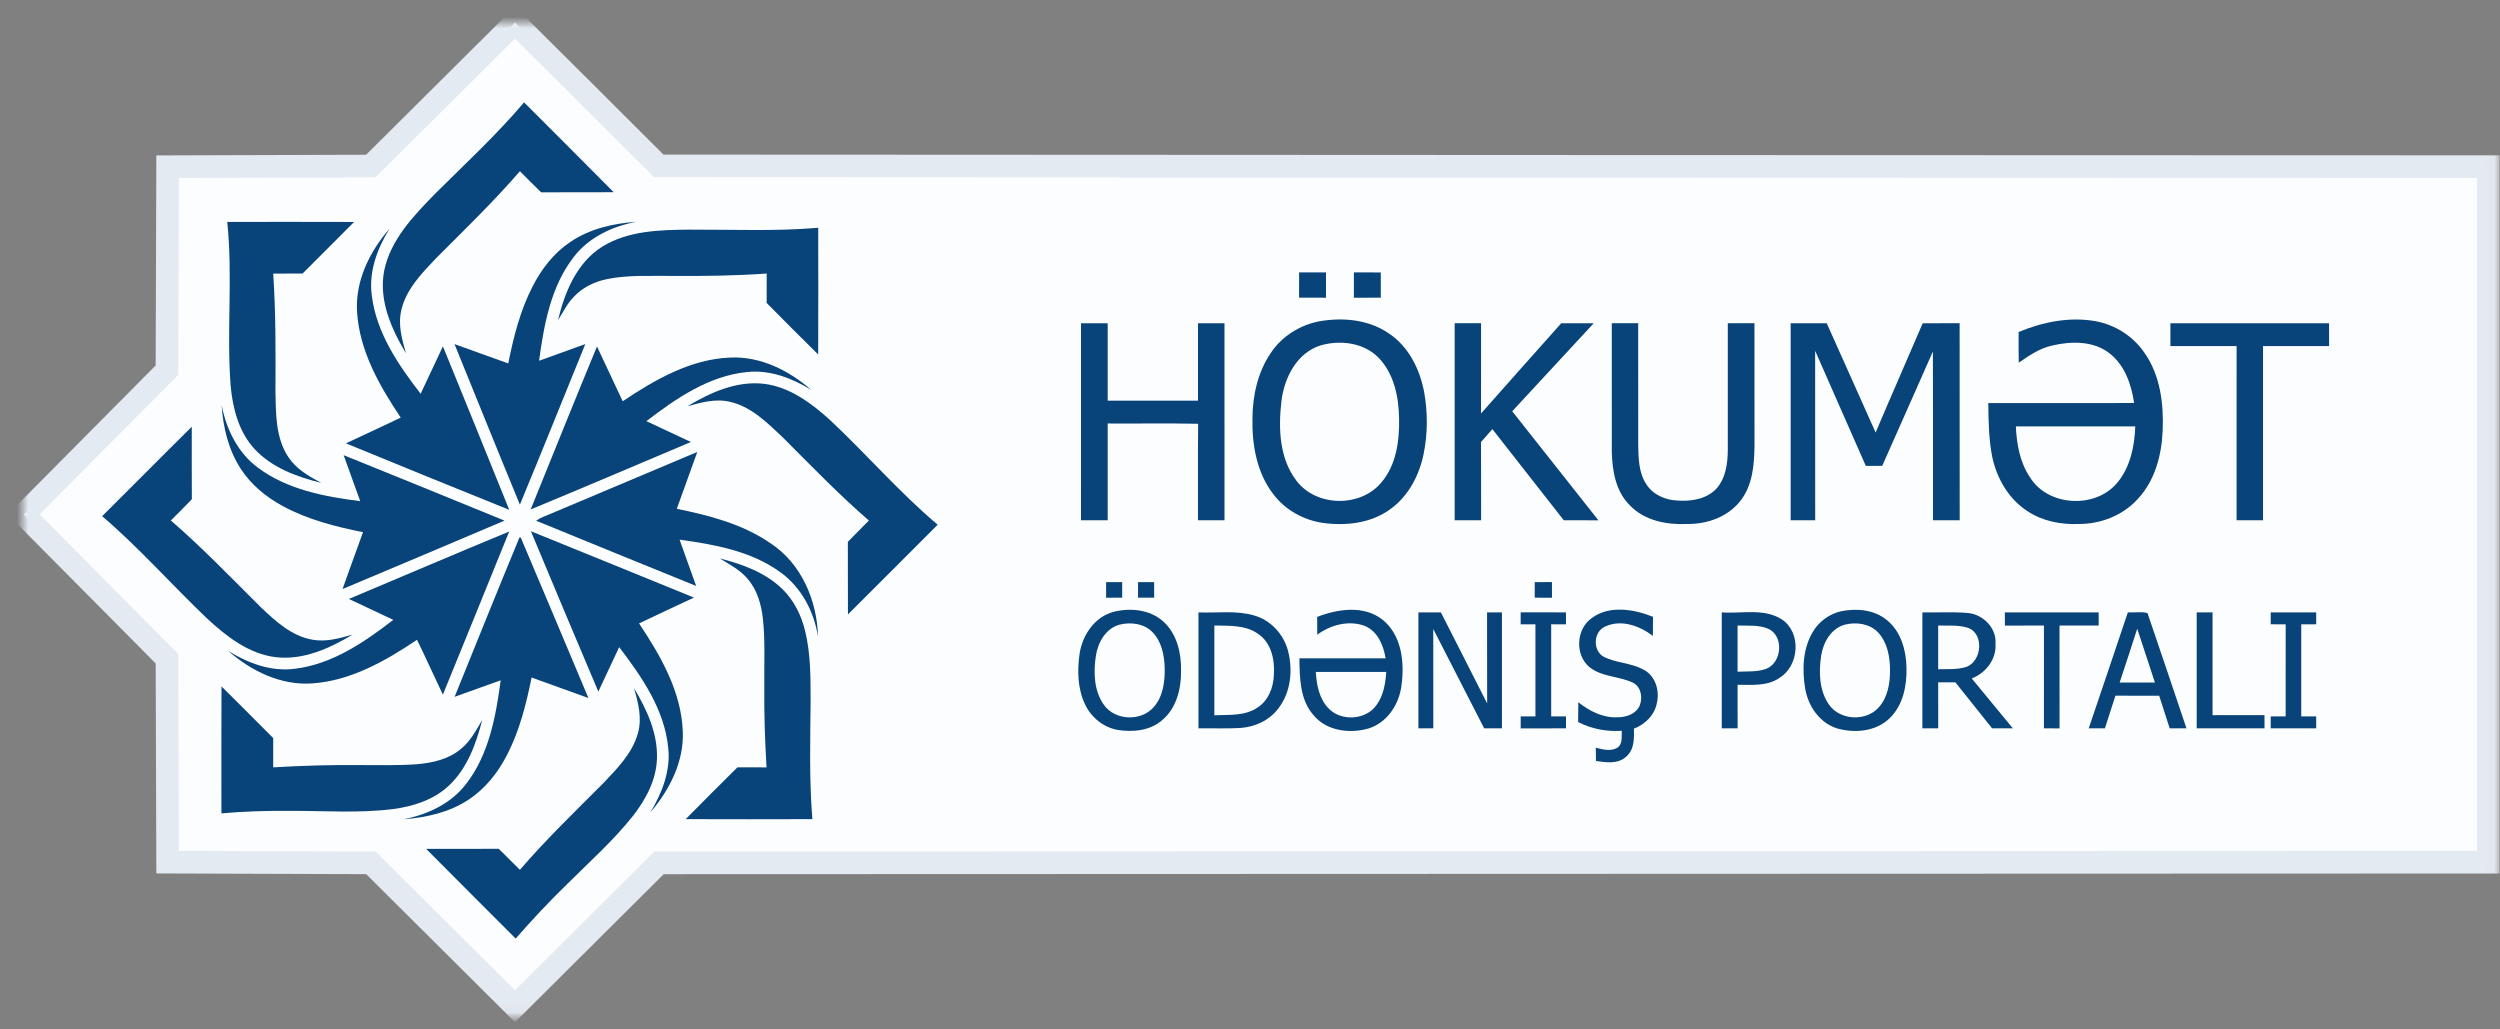 <?xml version="1.0" encoding="UTF-8" standalone="no"?>
<svg width="221px" height="91px" viewBox="0 0 221 91" version="1.1" xmlns="http://www.w3.org/2000/svg" xmlns:xlink="http://www.w3.org/1999/xlink">
    <rect x="0" y="0" width="221" height="91" fill="#808080" stroke="none"/>
    <!-- Generator: Sketch 39.1 (31720) - http://www.bohemiancoding.com/sketch -->
    <title>logo</title>
    <desc>Created with Sketch.</desc>
    <defs>
        <path d="M43.523,0.004 C47.761,4.224 52.015,8.431 56.238,12.665 C110.147,12.708 164.055,12.708 217.964,12.731 L217.964,74.219 C164.062,74.239 110.162,74.254 56.259,74.277 C52.017,78.505 47.764,82.721 43.523,86.949 C39.278,82.725 35.029,78.505 30.787,74.277 C24.798,74.251 18.809,74.236 12.817,74.215 C12.798,68.223 12.777,62.232 12.762,56.238 C8.545,51.98 4.319,47.73 0.1,43.476 C4.319,39.223 8.543,34.971 12.76,30.717 C12.777,24.723 12.8,18.73 12.817,12.736 C18.804,12.717 24.791,12.695 30.778,12.678 C35.029,8.454 39.272,4.226 43.523,0.004 Z" id="path-1"></path>
        <mask id="mask-2" maskContentUnits="userSpaceOnUse" maskUnits="objectBoundingBox" x="-1" y="-1" width="219.863" height="88.944">
            <rect x="-0.9" y="-0.996" width="219.863" height="88.944" fill="white"></rect>
            <use xlink:href="#path-1" fill="black"></use>
        </mask>
    </defs>
    <g id="Symbols" stroke="none" stroke-width="1" fill="none" fill-rule="evenodd">
        <g id="header-/-unregistered" transform="translate(2, 2)">
            <g id="logo">
                <g>
                    <g id="Path">
                        <use fill="#FCFDFF" fill-rule="evenodd" xlink:href="#path-1"></use>
                        <use stroke="#E4EAF1" mask="url(#mask-2)" stroke-width="2" xlink:href="#path-1"></use>
                    </g>
                    <path d="M36.498,14.739 C34.607,16.686 32.565,18.779 31.993,21.534 C31.485,24.131 32.612,26.671 33.917,28.849 C33.556,27.609 33.189,26.297 33.511,25.006 C33.93,23.197 35.275,21.823 36.505,20.517 C39.039,17.973 41.629,15.478 43.98,12.759 C44.608,13.379 45.221,14.014 45.857,14.625 C47.992,14.608 50.129,14.63 52.264,14.615 C49.638,11.956 46.986,9.324 44.347,6.678 C41.917,9.542 39.159,12.094 36.498,14.739 L36.498,14.739 Z M48.462,18.99 C47.003,19.959 45.895,21.38 45.105,22.928 C44.008,25.059 43.419,27.402 42.951,29.74 C41.362,29.187 39.789,28.597 38.202,28.032 C40.128,32.761 42.031,37.498 43.978,42.215 C45.936,37.502 47.83,32.761 49.756,28.032 C48.393,28.518 47.033,29.014 45.673,29.505 C46.107,26.322 46.705,22.968 48.716,20.363 C50.046,18.603 52.141,17.629 54.265,17.225 C52.237,17.372 50.17,17.836 48.462,18.99 L48.462,18.99 Z M18.128,17.24 C18.627,22.028 18.068,26.848 18.42,31.643 C18.599,33.676 19.133,35.8 20.566,37.329 C22.103,38.975 24.302,39.766 26.435,40.298 C25.344,39.721 24.221,39.075 23.525,38.017 C22.402,36.333 22.423,34.214 22.385,32.267 C22.402,28.778 22.419,25.288 22.189,21.803 C23.053,21.797 23.918,21.801 24.783,21.799 C26.299,20.281 27.819,18.766 29.331,17.244 C25.596,17.229 21.862,17.238 18.128,17.24 L18.128,17.24 Z M58.935,17.919 C56.326,17.945 53.529,18.009 51.244,19.431 C49.006,20.839 47.934,23.443 47.347,25.916 C47.796,25.2 48.176,24.426 48.776,23.819 C49.551,22.998 50.614,22.5 51.711,22.282 C53.595,21.906 55.527,22.028 57.434,22.009 C60.218,22.032 63.002,21.996 65.78,21.799 C65.782,22.665 65.784,23.533 65.778,24.398 C67.29,25.92 68.799,27.447 70.33,28.952 C70.343,25.219 70.341,21.489 70.332,17.757 C66.54,18.08 62.733,17.907 58.935,17.919 L58.935,17.919 Z M29.595,25.209 C29.815,28.646 31.577,31.73 33.452,34.529 C31.844,35.296 30.227,36.05 28.611,36.803 C33.411,38.784 38.226,40.73 43.038,42.677 C41.095,37.859 39.14,33.043 37.177,28.231 C36.516,29.627 35.871,31.029 35.211,32.425 C33.227,29.856 31.284,27.011 30.892,23.706 C30.62,21.624 31.378,19.585 32.461,17.842 C30.695,19.86 29.42,22.47 29.595,25.209 L29.595,25.209 Z M112.809,23.932 C113.601,23.932 114.396,23.932 115.19,23.935 C115.186,23.189 115.186,22.445 115.188,21.701 C114.396,21.701 113.603,21.701 112.813,21.699 C112.811,22.445 112.813,23.189 112.809,23.932 L112.809,23.932 Z M117.654,21.699 C117.654,22.445 117.656,23.191 117.652,23.937 C118.444,23.932 119.236,23.932 120.03,23.932 L120.03,21.703 C119.236,21.701 118.446,21.701 117.654,21.699 L117.654,21.699 Z M114.547,26.029 C112.86,26.367 111.293,27.35 110.33,28.789 C109.16,30.488 108.701,32.585 108.693,34.627 C108.646,36.959 109.083,39.432 110.55,41.313 C111.586,42.677 113.172,43.562 114.855,43.825 C116.917,44.12 119.178,43.872 120.895,42.598 C122.464,41.465 123.412,39.652 123.803,37.786 C124.179,35.965 124.185,34.071 123.854,32.243 C123.466,30.234 122.477,28.229 120.724,27.081 C118.937,25.85 116.635,25.651 114.547,26.029 L114.547,26.029 Z M176.373,26.966 C176.373,27.868 176.362,28.772 176.386,29.674 C177.291,29.056 178.211,28.413 179.3,28.169 C181.006,27.761 183.028,27.725 184.459,28.892 C185.77,29.943 186.34,31.628 186.577,33.24 C182.283,33.25 177.989,33.242 173.695,33.244 C173.712,34.849 173.736,36.467 174.052,38.049 C174.462,39.937 175.519,41.745 177.167,42.801 C178.497,43.684 180.131,43.992 181.707,43.928 C183.63,43.93 185.578,43.171 186.882,41.734 C188.405,40.125 189.005,37.867 189.096,35.702 C189.201,33.336 188.893,30.811 187.506,28.823 C186.513,27.353 184.916,26.333 183.178,26.01 C180.878,25.6 178.506,26.076 176.373,26.966 L176.373,26.966 Z M93.548,26.19 C93.548,31.993 93.552,37.797 93.546,43.6 C94.331,43.598 95.117,43.598 95.903,43.598 C95.903,40.749 95.901,37.9 95.903,35.048 C98.568,35.065 101.232,35.018 103.895,35.074 C103.859,37.914 103.893,40.757 103.878,43.6 C104.659,43.598 105.441,43.598 106.222,43.6 C106.218,37.797 106.22,31.993 106.22,26.19 L103.88,26.19 L103.88,33.03 C101.219,33.03 98.561,33.032 95.903,33.03 L95.903,26.192 C95.117,26.19 94.331,26.19 93.548,26.19 L93.548,26.19 Z M126.555,26.19 C126.555,31.993 126.557,37.797 126.555,43.598 C127.332,43.6 128.112,43.6 128.891,43.598 C128.878,41.294 128.898,38.99 128.883,36.685 C129.211,36.301 129.549,35.922 129.886,35.544 C131.994,38.224 134.097,40.909 136.193,43.598 C137.212,43.6 138.232,43.598 139.253,43.603 C136.714,40.392 134.18,37.177 131.639,33.968 C134.039,31.376 136.435,28.778 138.839,26.19 L135.971,26.19 C133.608,28.845 131.238,31.495 128.885,34.163 C128.889,31.504 128.887,28.847 128.887,26.188 C128.108,26.19 127.332,26.19 126.555,26.19 L126.555,26.19 Z M140.434,26.19 C140.436,29.997 140.43,33.804 140.436,37.609 C140.483,39.265 140.797,41.067 142.029,42.277 C143.323,43.641 145.306,44.015 147.113,43.925 C148.861,43.949 150.687,43.299 151.789,41.893 C152.873,40.518 153.023,38.688 153.042,37.004 C153.038,33.398 153.044,29.792 153.038,26.188 C152.252,26.19 151.466,26.19 150.683,26.19 C150.68,29.933 150.685,33.678 150.683,37.421 C150.67,38.609 150.495,39.9 149.666,40.817 C148.799,41.732 147.454,41.942 146.252,41.856 C145.174,41.824 144.064,41.341 143.479,40.403 C142.815,39.396 142.791,38.143 142.77,36.978 C142.761,33.381 142.77,29.785 142.765,26.188 C141.986,26.19 141.211,26.19 140.434,26.19 L140.434,26.19 Z M156.234,26.19 C156.234,31.993 156.236,37.797 156.234,43.598 C156.956,43.598 157.68,43.598 158.403,43.6 C158.395,38.609 158.403,33.618 158.399,28.624 C159.883,32.017 161.384,35.403 162.872,38.793 L164.322,38.793 C165.812,35.42 167.322,32.057 168.802,28.682 C168.821,33.654 168.806,38.626 168.808,43.598 C169.594,43.6 170.379,43.598 171.167,43.598 C171.159,37.795 171.167,31.991 171.163,26.188 C170.074,26.194 168.985,26.183 167.898,26.196 C166.523,29.418 165.106,32.622 163.741,35.847 C162.311,32.624 160.857,29.411 159.42,26.19 L156.234,26.19 L156.234,26.19 Z M189.782,26.192 C189.78,26.863 189.78,27.534 189.782,28.208 C191.731,28.21 193.681,28.21 195.63,28.208 C195.63,33.338 195.636,38.47 195.628,43.6 C196.405,43.598 197.184,43.6 197.964,43.598 L197.964,28.208 C199.909,28.208 201.854,28.208 203.799,28.21 C203.795,27.536 203.795,26.863 203.797,26.19 C199.125,26.19 194.453,26.19 189.782,26.192 L189.782,26.192 Z M44.93,42.643 C49.66,40.683 54.368,38.675 59.082,36.681 C57.769,36.074 56.464,35.452 55.153,34.843 C57.777,32.829 60.683,30.826 64.066,30.501 C66.081,30.288 68.028,31.046 69.719,32.081 C67.755,30.367 65.238,29.101 62.577,29.223 C59.063,29.353 55.911,31.177 53.061,33.084 C52.297,31.474 51.545,29.858 50.789,28.244 C48.808,33.03 46.882,37.842 44.93,42.643 L44.93,42.643 Z M58.772,33.532 C59.996,33.182 61.288,32.825 62.56,33.137 C64.414,33.567 65.808,34.962 67.149,36.224 C69.66,38.733 72.124,41.294 74.808,43.622 C74.195,44.257 73.558,44.866 72.95,45.503 C72.963,47.641 72.944,49.778 72.958,51.916 C75.61,49.282 78.239,46.629 80.884,43.992 C77.506,41.14 74.613,37.778 71.393,34.759 C69.734,33.255 67.817,31.816 65.528,31.54 C63.109,31.267 60.792,32.312 58.772,33.532 L58.772,33.532 Z M19.306,39.03 C20.224,40.458 21.574,41.559 23.055,42.359 C25.25,43.545 27.691,44.163 30.121,44.652 C29.516,46.326 28.904,47.995 28.312,49.673 C33.082,47.664 37.856,45.661 42.618,43.63 C37.886,41.689 33.153,39.761 28.41,37.848 C28.895,39.203 29.388,40.557 29.875,41.912 C26.732,41.512 23.442,40.899 20.848,38.96 C19.067,37.654 18.044,35.563 17.632,33.432 C17.754,35.388 18.234,37.369 19.306,39.03 L19.306,39.03 Z M7.076,43.237 C10.356,46.042 13.212,49.286 16.328,52.262 C18.044,53.848 20.017,55.404 22.413,55.695 C24.847,55.977 27.17,54.917 29.207,53.696 C28.056,54.023 26.854,54.378 25.648,54.149 C23.833,53.84 22.421,52.54 21.13,51.319 C18.503,48.716 15.945,46.037 13.144,43.618 C13.761,42.989 14.395,42.38 15,41.741 C14.982,39.605 14.995,37.47 14.993,35.334 C12.341,37.955 9.726,40.614 7.076,43.237 L7.076,43.237 Z M46.632,43.051 C46.216,43.222 45.784,43.374 45.417,43.639 C50.121,45.578 54.837,47.482 59.55,49.402 C59.067,48.036 58.563,46.679 58.085,45.313 C61.164,45.736 64.384,46.309 66.959,48.169 C68.827,49.496 69.967,51.653 70.315,53.893 C70.24,50.695 68.84,47.401 66.096,45.616 C63.645,43.932 60.715,43.171 57.839,42.585 C58.444,40.911 59.052,39.238 59.65,37.562 C55.309,39.383 50.975,41.226 46.632,43.051 L46.632,43.051 Z M28.872,50.55 C30.174,51.172 31.489,51.772 32.794,52.399 C30.227,54.378 27.392,56.321 24.097,56.719 C22.018,56.992 19.981,56.236 18.239,55.158 C20.256,56.928 22.874,58.198 25.611,58.014 C29.034,57.788 32.104,56.028 34.893,54.158 C35.674,55.763 36.407,57.392 37.175,59.004 C39.144,54.207 41.078,49.395 43.034,44.594 C38.298,46.544 33.595,48.57 28.872,50.55 L28.872,50.55 Z M44.952,44.569 C46.914,49.301 48.917,54.017 50.909,58.737 C51.524,57.429 52.134,56.118 52.749,54.808 C54.754,57.433 56.757,60.331 57.084,63.713 C57.303,65.74 56.537,67.693 55.508,69.397 C57.214,67.415 58.493,64.897 58.367,62.221 C58.224,58.709 56.407,55.56 54.504,52.711 C56.116,51.939 57.735,51.187 59.353,50.43 C54.556,48.468 49.754,46.52 44.952,44.569 L44.952,44.569 Z M43.942,45.118 C42.005,49.799 40.111,54.5 38.213,59.196 C39.573,58.72 40.925,58.213 42.285,57.736 C41.856,60.917 41.253,64.271 39.242,66.875 C37.914,68.632 35.824,69.604 33.706,70.015 C35.696,69.865 37.722,69.416 39.411,68.305 C40.916,67.33 42.056,65.876 42.863,64.29 C43.957,62.163 44.542,59.825 45.011,57.493 C46.683,58.095 48.355,58.707 50.031,59.303 C48.043,54.575 46.055,49.844 44.053,45.122 C44.025,45.12 43.969,45.12 43.942,45.118 L43.942,45.118 Z M61.638,46.969 C62.477,47.497 63.393,47.953 64.048,48.722 C64.935,49.71 65.312,51.037 65.449,52.333 C65.654,54.261 65.549,56.206 65.571,58.143 C65.543,60.573 65.624,63.003 65.767,65.432 C64.909,65.432 64.053,65.434 63.194,65.427 C61.666,66.947 60.139,68.469 58.625,70.004 C62.355,70.017 66.085,70.017 69.816,70.004 C69.525,66.486 69.634,62.954 69.66,59.429 C69.655,57.424 69.66,55.391 69.188,53.431 C68.859,52.038 68.208,50.695 67.176,49.688 C65.673,48.216 63.634,47.48 61.638,46.969 L61.638,46.969 Z M95.766,49.062 C95.764,49.522 95.764,49.981 95.764,50.441 C96.236,50.439 96.71,50.439 97.184,50.439 C97.184,49.979 97.182,49.522 97.184,49.062 L95.766,49.062 L95.766,49.062 Z M98.585,49.062 C98.583,49.522 98.583,49.979 98.583,50.439 L100.009,50.439 C100.007,49.979 100.005,49.522 100.007,49.062 L98.585,49.062 L98.585,49.062 Z M133.627,49.064 C133.625,49.522 133.625,49.979 133.627,50.439 C134.133,50.439 134.641,50.441 135.151,50.443 C135.147,49.981 135.147,49.519 135.147,49.06 C134.639,49.062 134.133,49.062 133.627,49.064 L133.627,49.064 Z M96.413,51.691 C94.746,52.138 93.667,53.75 93.42,55.396 C93.21,56.886 93.243,58.482 93.904,59.863 C94.436,61.005 95.508,61.883 96.755,62.116 C98.1,62.339 99.622,62.204 100.694,61.276 C101.984,60.218 102.415,58.457 102.383,56.854 C102.411,55.295 102.003,53.602 100.801,52.529 C99.622,51.477 97.893,51.313 96.413,51.691 L96.413,51.691 Z M114.408,52.138 C114.408,52.662 114.41,53.183 114.417,53.707 C115.602,52.833 117.205,52.407 118.623,52.935 C119.759,53.414 120.274,54.654 120.453,55.798 C117.914,55.802 115.378,55.795 112.841,55.8 C112.865,57.525 112.875,59.455 114.09,60.823 C115.243,62.223 117.289,62.471 118.946,61.994 C120.602,61.484 121.659,59.846 121.858,58.179 C122.138,56.161 121.879,53.752 120.19,52.39 C118.548,51.086 116.23,51.426 114.408,52.138 L114.408,52.138 Z M138.664,52.241 C137.284,53.209 137.156,55.479 138.452,56.565 C139.563,57.473 141.115,57.349 142.353,57.978 C143.03,58.346 143.16,59.258 142.917,59.93 C142.605,60.705 141.702,61.018 140.925,61.005 C139.644,61.069 138.457,60.451 137.479,59.677 C137.47,60.259 137.468,60.842 137.462,61.426 C138.649,62.039 139.985,62.285 141.316,62.2 C141.29,62.715 141.418,63.403 140.889,63.717 C140.306,64.038 139.62,63.839 139.02,63.694 C139.025,64.083 139.031,64.474 139.037,64.865 C139.924,64.998 140.98,65.16 141.702,64.485 C142.426,63.88 142.42,62.871 142.385,62.012 C143.404,61.625 144.26,60.767 144.433,59.664 C144.672,58.564 144.237,57.268 143.18,56.764 C142.106,56.202 140.842,56.204 139.759,55.682 C138.739,55.163 138.783,53.463 139.834,52.997 C141.247,52.32 142.894,52.923 144.066,53.816 C144.07,53.252 144.072,52.69 144.074,52.127 C142.39,51.452 140.22,51.082 138.664,52.241 L138.664,52.241 Z M160.66,51.644 C159.65,51.888 158.741,52.536 158.211,53.436 C157.302,54.925 157.242,56.777 157.513,58.457 C157.778,60.009 158.788,61.505 160.338,61.988 C161.896,62.433 163.78,62.268 164.984,61.084 C166.167,59.947 166.506,58.213 166.468,56.629 C166.44,55.099 165.987,53.442 164.76,52.437 C163.637,51.492 162.05,51.351 160.66,51.644 L160.66,51.644 Z M103.923,51.738 L103.923,61.982 C105.155,61.965 106.389,62.022 107.619,61.95 C108.91,61.866 110.194,61.274 110.979,60.225 C112.085,58.801 112.277,56.836 111.831,55.131 C111.451,53.664 110.298,52.42 108.833,52.008 C107.238,51.546 105.556,51.805 103.923,51.738 L103.923,51.738 Z M123.353,51.738 L123.353,61.982 C123.788,61.982 124.228,61.982 124.668,61.984 C124.659,59.057 124.666,56.131 124.664,53.205 C126.165,56.129 127.659,59.057 129.16,61.982 L130.732,61.982 C130.73,58.568 130.73,55.152 130.732,51.738 C130.292,51.736 129.854,51.736 129.416,51.736 C129.427,54.419 129.412,57.101 129.425,59.784 C128.061,57.104 126.709,54.417 125.338,51.738 C124.676,51.736 124.012,51.736 123.353,51.738 L123.353,51.738 Z M132.384,51.734 C132.384,52.087 132.384,52.439 132.386,52.794 C132.818,52.792 133.253,52.79 133.689,52.79 C133.691,55.503 133.691,58.217 133.689,60.93 C133.253,60.928 132.818,60.928 132.386,60.926 C132.384,61.278 132.384,61.631 132.386,61.986 C133.719,61.979 135.053,61.984 136.39,61.984 C136.386,61.631 136.386,61.278 136.388,60.928 C135.952,60.928 135.514,60.928 135.081,60.93 C135.079,58.217 135.079,55.503 135.081,52.79 C135.514,52.79 135.952,52.79 136.388,52.792 C136.386,52.439 136.386,52.087 136.388,51.736 C135.053,51.736 133.719,51.74 132.384,51.734 L132.384,51.734 Z M150.149,51.736 C150.155,55.152 150.155,58.568 150.149,61.984 C150.614,61.982 151.08,61.982 151.549,61.984 C151.543,60.699 151.545,59.417 151.547,58.134 C152.794,58.13 154.167,58.281 155.25,57.523 C157.001,56.454 157.214,53.51 155.448,52.354 C153.873,51.345 151.906,51.869 150.149,51.736 L150.149,51.736 Z M167.871,51.736 C167.877,55.152 167.877,58.568 167.871,61.984 C168.336,61.982 168.802,61.982 169.271,61.984 C169.265,60.629 169.267,59.275 169.269,57.92 L170.789,57.92 C171.87,59.275 172.95,60.629 174.031,61.984 C174.641,61.982 175.252,61.982 175.865,61.984 C174.641,60.524 173.454,59.032 172.231,57.574 C173.475,57.095 174.423,55.881 174.33,54.509 C174.434,53.123 173.249,51.933 171.919,51.794 C170.574,51.672 169.22,51.766 167.871,51.736 L167.871,51.736 Z M175.156,51.738 C175.156,52.125 175.158,52.514 175.162,52.903 C176.311,52.899 177.46,52.901 178.611,52.901 C178.608,55.928 178.613,58.955 178.608,61.982 C179.067,61.982 179.529,61.984 179.99,61.986 C179.981,58.957 179.99,55.93 179.986,52.901 C181.136,52.899 182.289,52.901 183.445,52.899 C183.44,52.512 183.442,52.125 183.445,51.738 C180.682,51.736 177.919,51.738 175.156,51.738 L175.156,51.738 Z M186.022,51.74 C184.867,55.154 183.733,58.574 182.565,61.984 C183.041,61.982 183.517,61.982 183.998,61.979 C184.301,61.018 184.615,60.058 184.924,59.098 C186.212,59.102 187.501,59.098 188.789,59.1 C189.101,60.06 189.41,61.02 189.72,61.982 C190.213,61.982 190.706,61.982 191.202,61.984 C190.051,58.591 188.926,55.188 187.76,51.802 C187.222,51.644 186.592,51.772 186.022,51.74 L186.022,51.74 Z M192.105,51.738 L192.105,61.982 C194.101,61.984 196.098,61.982 198.096,61.984 C198.092,61.595 198.09,61.206 198.092,60.817 C196.561,60.821 195.032,60.819 193.505,60.819 C193.505,57.792 193.503,54.765 193.505,51.738 C193.036,51.736 192.57,51.736 192.105,51.738 L192.105,51.738 Z M198.643,51.738 C198.64,52.087 198.64,52.437 198.643,52.788 C199.08,52.79 199.52,52.792 199.964,52.796 C199.96,55.507 199.962,58.219 199.962,60.93 C199.52,60.928 199.08,60.928 198.643,60.928 C198.64,61.278 198.64,61.631 198.643,61.982 C199.981,61.982 201.32,61.984 202.661,61.982 C202.659,61.631 202.659,61.28 202.661,60.93 C202.219,60.928 201.777,60.928 201.339,60.928 C201.337,58.215 201.337,55.505 201.339,52.792 C201.777,52.79 202.217,52.79 202.661,52.79 C202.659,52.439 202.659,52.089 202.661,51.738 C201.322,51.736 199.981,51.736 198.643,51.738 L198.643,51.738 Z M17.619,58.277 C17.598,62.016 17.613,65.754 17.613,69.495 C19.635,69.314 21.67,69.258 23.7,69.273 C26.726,69.264 29.766,69.493 32.779,69.115 C34.564,68.88 36.379,68.296 37.713,67.035 C39.334,65.513 40.109,63.345 40.651,61.242 C40.109,62.15 39.609,63.127 38.766,63.803 C37.673,64.726 36.219,65.045 34.827,65.156 C33.112,65.278 31.393,65.226 29.677,65.229 C27.178,65.205 24.68,65.282 22.186,65.43 L22.186,62.843 C20.666,61.319 19.15,59.791 17.619,58.277 L17.619,58.277 Z M54.054,58.425 C54.438,59.716 54.79,61.101 54.398,62.437 C53.906,64.188 52.585,65.521 51.368,66.806 C48.861,69.322 46.299,71.787 43.98,74.48 C43.344,73.871 42.74,73.23 42.099,72.625 C39.964,72.64 37.831,72.629 35.698,72.631 C38.324,75.284 40.972,77.913 43.606,80.557 C45.054,78.899 46.559,77.291 48.139,75.756 C50.097,73.805 52.177,71.96 53.906,69.795 C55.091,68.302 56.059,66.513 56.089,64.566 C56.14,62.351 55.166,60.28 54.054,58.425 L54.054,58.425 Z" id="Shape" fill="#FCFDFF"></path>
                    <path d="M114.748,28.137 C116.475,27.654 118.542,27.908 119.838,29.244 C121.213,30.662 121.617,32.729 121.647,34.64 C121.679,36.602 121.392,38.735 120.067,40.272 C118.226,42.483 114.338,42.416 112.591,40.12 C111.069,38.16 110.975,35.49 111.246,33.124 C111.481,31.034 112.606,28.783 114.748,28.137 L114.748,28.137 Z" id="Shape" fill="#FCFDFF"></path>
                    <path d="M176.129,35.304 C179.646,35.304 183.163,35.302 186.679,35.307 C186.613,37.07 186.237,38.932 185.063,40.311 C183.135,42.6 178.969,42.384 177.379,39.806 C176.486,38.485 176.2,36.869 176.129,35.304 L176.129,35.304 Z" id="Shape" fill="#FCFDFF"></path>
                    <path d="M96.964,52.818 C97.963,52.572 99.144,52.724 99.879,53.504 C100.673,54.331 100.91,55.53 100.938,56.64 C100.965,57.845 100.801,59.166 99.97,60.103 C98.864,61.385 96.575,61.306 95.581,59.923 C94.682,58.681 94.639,57.027 94.861,55.565 C95.042,54.382 95.736,53.145 96.964,52.818 L96.964,52.818 Z" id="Shape" fill="#FCFDFF"></path>
                    <path d="M161.021,52.822 C162.02,52.57 163.201,52.724 163.944,53.493 C164.788,54.385 165.012,55.671 165.014,56.856 C165.014,57.995 164.82,59.231 164.034,60.109 C162.921,61.394 160.628,61.295 159.637,59.908 C158.749,58.664 158.711,57.016 158.933,55.556 C159.114,54.382 159.806,53.153 161.021,52.822 L161.021,52.822 Z" id="Shape" fill="#FCFDFF"></path>
                    <path d="M105.325,60.827 C105.321,58.183 105.323,55.539 105.325,52.895 C106.617,52.931 108.037,52.831 109.152,53.611 C110.362,54.382 110.683,55.954 110.582,57.294 C110.537,58.38 110.104,59.521 109.16,60.13 C108.043,60.911 106.615,60.774 105.325,60.827 L105.325,60.827 Z" id="Shape" fill="#FCFDFF"></path>
                    <path d="M151.545,52.897 C152.438,52.931 153.377,52.826 154.225,53.168 C155.664,53.788 155.482,56.178 154.071,56.725 C153.262,57.018 152.386,56.939 151.545,56.978 L151.545,52.897 L151.545,52.897 Z" id="Shape" fill="#FCFDFF"></path>
                    <path d="M169.267,52.899 C170.166,52.929 171.108,52.82 171.972,53.128 C173.332,53.718 173.104,55.988 171.819,56.533 C171.001,56.817 170.117,56.734 169.267,56.762 L169.267,52.899 L169.267,52.899 Z" id="Shape" fill="#FCFDFF"></path>
                    <path d="M185.296,57.937 C185.825,56.355 186.342,54.767 186.85,53.179 C187.373,54.765 187.888,56.353 188.415,57.937 C187.373,57.935 186.336,57.935 185.296,57.937 L185.296,57.937 Z" id="Shape" fill="#FCFDFF"></path>
                    <path d="M114.289,56.999 C116.364,56.995 118.437,56.999 120.513,56.997 C120.44,58.014 120.272,59.083 119.65,59.923 C118.709,61.276 116.482,61.39 115.38,60.184 C114.577,59.333 114.355,58.125 114.289,56.999 L114.289,56.999 Z" id="Shape" fill="#FCFDFF"></path>
                    <path d="M36.473,15.116 C39.135,12.471 41.896,9.917 44.327,7.051 C46.968,9.699 49.622,12.332 52.25,14.992 C50.114,15.007 47.975,14.986 45.838,15.003 C45.201,14.391 44.588,13.756 43.96,13.136 C41.607,15.856 39.016,18.352 36.479,20.897 C35.249,22.204 33.903,23.579 33.484,25.389 C33.161,26.681 33.529,27.994 33.89,29.234 C32.584,27.055 31.456,24.514 31.965,21.915 C32.537,19.159 34.58,17.065 36.473,15.116 L36.473,15.116 Z" id="Shape" fill="#084379"></path>
                    <path d="M48.445,19.37 C50.154,18.215 52.222,17.751 54.252,17.604 C52.126,18.008 50.03,18.983 48.699,20.743 C46.686,23.351 46.088,26.706 45.654,29.891 C47.015,29.399 48.376,28.903 49.74,28.417 C47.812,33.148 45.917,37.892 43.958,42.608 C42.009,37.888 40.105,33.148 38.178,28.417 C39.766,28.982 41.34,29.572 42.93,30.126 C43.398,27.786 43.988,25.442 45.086,23.31 C45.877,21.762 46.985,20.339 48.445,19.37 L48.445,19.37 Z" id="Shape" fill="#084379"></path>
                    <path d="M18.089,17.619 C21.826,17.617 25.563,17.608 29.3,17.623 C27.788,19.146 26.266,20.662 24.749,22.181 C23.884,22.183 23.019,22.179 22.153,22.185 C22.384,25.671 22.367,29.164 22.35,32.654 C22.388,34.602 22.367,36.722 23.491,38.407 C24.187,39.466 25.311,40.112 26.403,40.689 C24.268,40.157 22.068,39.365 20.529,37.719 C19.096,36.189 18.561,34.063 18.382,32.03 C18.029,27.232 18.589,22.41 18.089,17.619 L18.089,17.619 Z" id="Shape" fill="#084379"></path>
                    <path d="M58.925,18.299 C62.726,18.286 66.536,18.459 70.331,18.136 C70.339,21.871 70.341,25.603 70.328,29.337 C68.796,27.831 67.286,26.304 65.773,24.781 C65.78,23.915 65.777,23.047 65.775,22.181 C62.995,22.377 60.209,22.414 57.423,22.39 C55.515,22.41 53.581,22.288 51.697,22.664 C50.599,22.882 49.534,23.381 48.759,24.202 C48.158,24.809 47.778,25.583 47.329,26.3 C47.917,23.825 48.99,21.22 51.229,19.811 C53.515,18.389 56.314,18.325 58.925,18.299 L58.925,18.299 Z" id="Shape" fill="#084379"></path>
                    <path d="M29.565,25.592 C29.39,22.852 30.666,20.241 32.433,18.222 C31.349,19.965 30.591,22.005 30.862,24.088 C31.255,27.395 33.2,30.242 35.185,32.812 C35.845,31.416 36.49,30.013 37.153,28.616 C39.116,33.43 41.073,38.249 43.018,43.07 C38.202,41.121 33.383,39.175 28.58,37.192 C30.198,36.44 31.815,35.685 33.424,34.917 C31.548,32.117 29.785,29.031 29.565,25.592 L29.565,25.592 Z" id="Shape" fill="#084379"></path>
                    <path d="M112.837,24.315 C112.842,23.571 112.839,22.827 112.842,22.08 C113.632,22.082 114.425,22.082 115.218,22.082 C115.215,22.827 115.215,23.571 115.22,24.317 C114.425,24.315 113.63,24.315 112.837,24.315 L112.837,24.315 Z" id="Shape" fill="#084379"></path>
                    <path d="M117.685,22.08 C118.478,22.082 119.269,22.082 120.063,22.084 L120.063,24.315 C119.269,24.315 118.476,24.315 117.683,24.319 C117.688,23.573 117.685,22.827 117.685,22.08 L117.685,22.08 Z" id="Shape" fill="#084379"></path>
                    <path d="M114.577,26.413 C116.666,26.035 118.97,26.234 120.758,27.465 C122.512,28.614 123.501,30.62 123.89,32.631 C124.221,34.459 124.215,36.354 123.839,38.176 C123.448,40.043 122.499,41.857 120.929,42.991 C119.211,44.265 116.948,44.513 114.884,44.218 C113.201,43.955 111.613,43.07 110.577,41.705 C109.109,39.823 108.671,37.349 108.718,35.015 C108.726,32.973 109.186,30.875 110.357,29.174 C111.32,27.735 112.889,26.751 114.577,26.413 L114.577,26.413 Z M114.777,28.522 C112.634,29.168 111.508,31.42 111.273,33.512 C111.002,35.879 111.096,38.551 112.619,40.512 C114.367,42.809 118.258,42.875 120.1,40.664 C121.427,39.126 121.713,36.991 121.681,35.028 C121.651,33.116 121.247,31.048 119.871,29.63 C118.574,28.293 116.506,28.039 114.777,28.522 L114.777,28.522 Z" id="Shape" fill="#084379"></path>
                    <path d="M176.446,27.35 C178.58,26.46 180.954,25.983 183.255,26.394 C184.994,26.717 186.593,27.737 187.586,29.209 C188.975,31.198 189.283,33.723 189.178,36.091 C189.086,38.258 188.486,40.516 186.962,42.126 C185.657,43.564 183.708,44.323 181.783,44.321 C180.206,44.385 178.572,44.077 177.24,43.194 C175.591,42.137 174.533,40.328 174.123,38.439 C173.807,36.857 173.783,35.238 173.766,33.631 C178.063,33.629 182.36,33.638 186.657,33.627 C186.42,32.015 185.849,30.329 184.537,29.277 C183.106,28.109 181.082,28.146 179.375,28.554 C178.285,28.798 177.364,29.442 176.458,30.06 C176.435,29.157 176.446,28.253 176.446,27.35 L176.446,27.35 Z M176.202,35.693 C176.273,37.259 176.559,38.876 177.452,40.197 C179.044,42.777 183.212,42.993 185.142,40.702 C186.317,39.323 186.693,37.46 186.759,35.695 C183.24,35.691 179.721,35.693 176.202,35.693 L176.202,35.693 Z" id="Shape" fill="#084379"></path>
                    <path d="M93.562,26.574 C94.347,26.574 95.133,26.574 95.919,26.576 L95.919,33.418 C98.579,33.42 101.24,33.418 103.902,33.418 L103.902,26.574 L106.244,26.574 C106.244,32.38 106.241,38.187 106.246,43.994 C105.464,43.991 104.682,43.991 103.9,43.994 C103.915,41.149 103.88,38.305 103.917,35.462 C101.252,35.407 98.586,35.454 95.919,35.437 C95.917,38.29 95.919,41.141 95.919,43.991 C95.133,43.991 94.347,43.991 93.56,43.994 C93.567,38.187 93.562,32.38 93.562,26.574 L93.562,26.574 Z" id="Shape" fill="#084379"></path>
                    <path d="M126.593,26.574 C127.371,26.574 128.146,26.574 128.926,26.572 C128.926,29.232 128.928,31.891 128.924,34.551 C131.279,31.882 133.65,29.23 136.016,26.574 L138.885,26.574 C136.479,29.164 134.082,31.762 131.68,34.356 C134.223,37.567 136.759,40.783 139.3,43.996 C138.278,43.991 137.257,43.994 136.238,43.991 C134.14,41.301 132.035,38.615 129.926,35.933 C129.589,36.311 129.251,36.69 128.922,37.075 C128.937,39.38 128.918,41.686 128.931,43.991 C128.151,43.994 127.371,43.994 126.593,43.991 C126.595,38.187 126.593,32.38 126.593,26.574 L126.593,26.574 Z" id="Shape" fill="#084379"></path>
                    <path d="M140.481,26.574 C141.259,26.574 142.035,26.574 142.815,26.572 C142.819,30.171 142.81,33.768 142.819,37.368 C142.84,38.533 142.864,39.787 143.528,40.794 C144.114,41.733 145.225,42.216 146.304,42.248 C147.507,42.334 148.853,42.124 149.72,41.209 C150.549,40.291 150.725,39 150.737,37.811 C150.739,34.066 150.735,30.319 150.737,26.574 C151.522,26.574 152.308,26.574 153.094,26.572 C153.1,30.177 153.094,33.785 153.098,37.393 C153.079,39.079 152.93,40.91 151.844,42.285 C150.742,43.692 148.915,44.342 147.165,44.319 C145.357,44.408 143.372,44.034 142.077,42.67 C140.845,41.459 140.531,39.656 140.484,37.999 C140.477,34.192 140.484,30.383 140.481,26.574 L140.481,26.574 Z" id="Shape" fill="#084379"></path>
                    <path d="M156.293,26.574 L159.481,26.574 C160.919,29.797 162.374,33.011 163.805,36.236 C165.17,33.009 166.589,29.803 167.965,26.58 C169.053,26.567 170.142,26.578 171.232,26.572 C171.236,32.378 171.228,38.185 171.236,43.991 C170.448,43.991 169.662,43.994 168.875,43.991 C168.873,39.017 168.888,34.042 168.869,29.067 C167.388,32.444 165.878,35.809 164.386,39.184 L162.936,39.184 C161.446,35.792 159.944,32.404 158.459,29.01 C158.464,34.006 158.455,39 158.464,43.994 C157.739,43.991 157.015,43.991 156.293,43.991 C156.295,38.187 156.293,32.38 156.293,26.574 L156.293,26.574 Z" id="Shape" fill="#084379"></path>
                    <path d="M189.864,26.576 C194.539,26.574 199.214,26.574 203.889,26.574 C203.887,27.247 203.887,27.921 203.891,28.595 C201.945,28.593 199.998,28.593 198.052,28.593 L198.052,43.991 C197.272,43.994 196.492,43.991 195.714,43.994 C195.723,38.861 195.716,33.726 195.716,28.593 C193.765,28.595 191.815,28.595 189.864,28.593 C189.862,27.919 189.862,27.247 189.864,26.576 L189.864,26.576 Z" id="Shape" fill="#084379"></path>
                    <path d="M50.774,28.629 C51.53,30.244 52.282,31.861 53.047,33.471 C55.9,31.563 59.053,29.739 62.57,29.608 C65.233,29.487 67.752,30.753 69.717,32.468 C68.025,31.433 66.076,30.674 64.059,30.887 C60.675,31.213 57.767,33.217 55.141,35.231 C56.453,35.841 57.758,36.463 59.073,37.071 C54.355,39.066 49.643,41.074 44.911,43.035 C46.864,38.232 48.791,33.418 50.774,28.629 Z" id="Shape" fill="#084379"></path>
                    <path d="M58.763,33.92 C60.784,32.699 63.102,31.653 65.523,31.927 C67.814,32.203 69.732,33.642 71.393,35.148 C74.615,38.168 77.51,41.532 80.89,44.385 C78.243,47.024 75.612,49.678 72.959,52.313 C72.944,50.175 72.963,48.036 72.95,45.897 C73.559,45.26 74.196,44.65 74.809,44.015 C72.123,41.686 69.658,39.124 67.145,36.613 C65.803,35.351 64.408,33.954 62.553,33.525 C61.28,33.212 59.987,33.569 58.763,33.92 L58.763,33.92 Z" id="Shape" fill="#084379"></path>
                    <path d="M19.269,39.421 C18.196,37.759 17.715,35.777 17.594,33.82 C18.006,35.952 19.029,38.044 20.811,39.35 C23.407,41.29 26.7,41.904 29.845,42.304 C29.358,40.948 28.864,39.594 28.379,38.238 C33.125,40.152 37.862,42.082 42.597,44.024 C37.832,46.055 33.054,48.059 28.281,50.07 C28.873,48.391 29.486,46.72 30.091,45.046 C27.659,44.556 25.217,43.938 23.021,42.751 C21.538,41.951 20.187,40.85 19.269,39.421 L19.269,39.421 Z" id="Shape" fill="#084379"></path>
                    <path d="M7.03,43.63 C9.682,41.006 12.299,38.345 14.953,35.723 C14.955,37.86 14.942,39.996 14.959,42.133 C14.354,42.772 13.72,43.382 13.102,44.011 C15.906,46.432 18.465,49.112 21.093,51.717 C22.386,52.938 23.798,54.238 25.615,54.548 C26.822,54.777 28.025,54.422 29.176,54.095 C27.138,55.316 24.813,56.377 22.378,56.095 C19.98,55.804 18.006,54.247 16.288,52.66 C13.171,49.683 10.312,46.436 7.03,43.63 L7.03,43.63 Z" id="Shape" fill="#084379"></path>
                    <path d="M46.614,43.444 C50.96,41.617 55.297,39.774 59.641,37.952 C59.043,39.628 58.434,41.303 57.829,42.978 C60.707,43.564 63.639,44.325 66.091,46.01 C68.837,47.796 70.239,51.092 70.313,54.292 C69.965,52.05 68.824,49.892 66.955,48.564 C64.378,46.703 61.156,46.13 58.075,45.707 C58.553,47.073 59.058,48.431 59.54,49.798 C54.825,47.878 50.105,45.972 45.398,44.032 C45.765,43.767 46.197,43.615 46.614,43.444 L46.614,43.444 Z" id="Shape" fill="#084379"></path>
                    <path d="M28.841,50.947 C33.567,48.966 38.274,46.939 43.013,44.988 C41.056,49.792 39.12,54.606 37.15,59.405 C36.381,57.793 35.648,56.163 34.866,54.557 C32.076,56.428 29.003,58.188 25.578,58.415 C22.839,58.599 20.22,57.329 18.2,55.558 C19.944,56.636 21.982,57.393 24.063,57.119 C27.36,56.721 30.198,54.777 32.766,52.797 C31.46,52.17 30.144,51.569 28.841,50.947 L28.841,50.947 Z" id="Shape" fill="#084379"></path>
                    <path d="M44.932,44.962 C49.737,46.915 54.543,48.863 59.344,50.827 C57.724,51.584 56.105,52.337 54.492,53.109 C56.395,55.96 58.214,59.11 58.357,62.624 C58.483,65.302 57.203,67.821 55.496,69.804 C56.526,68.099 57.293,66.144 57.073,64.117 C56.746,60.733 54.742,57.833 52.735,55.207 C52.12,56.518 51.509,57.829 50.893,59.138 C48.9,54.416 46.896,49.698 44.932,44.962 L44.932,44.962 Z" id="Shape" fill="#084379"></path>
                    <path d="M43.921,45.512 C43.949,45.514 44.005,45.514 44.033,45.516 C46.037,50.241 48.026,54.974 50.015,59.705 C48.338,59.108 46.665,58.496 44.992,57.893 C44.522,60.227 43.936,62.566 42.842,64.694 C42.035,66.281 40.894,67.736 39.387,68.711 C37.697,69.823 35.67,70.272 33.678,70.422 C35.798,70.011 37.89,69.038 39.219,67.28 C41.231,64.675 41.834,61.319 42.263,58.137 C40.902,58.614 39.55,59.121 38.189,59.598 C40.088,54.899 41.984,50.196 43.921,45.512 L43.921,45.512 Z" id="Shape" fill="#084379"></path>
                    <path d="M61.63,47.364 C63.628,47.875 65.668,48.611 67.173,50.085 C68.205,51.092 68.856,52.435 69.185,53.83 C69.658,55.791 69.653,57.825 69.658,59.831 C69.632,63.358 69.523,66.891 69.814,70.411 C66.081,70.424 62.348,70.424 58.615,70.411 C60.13,68.876 61.658,67.353 63.188,65.832 C64.047,65.839 64.903,65.836 65.762,65.836 C65.619,63.407 65.538,60.975 65.566,58.543 C65.544,56.606 65.649,54.659 65.444,52.73 C65.307,51.434 64.929,50.106 64.042,49.118 C63.386,48.348 62.47,47.892 61.63,47.364 L61.63,47.364 Z" id="Shape" fill="#084379"></path>
                    <path d="M95.782,49.458 L97.201,49.458 C97.199,49.918 97.201,50.376 97.201,50.835 C96.727,50.835 96.253,50.835 95.78,50.838 C95.78,50.378 95.78,49.918 95.782,49.458 L95.782,49.458 Z" id="Shape" fill="#084379"></path>
                    <path d="M98.603,49.458 L100.026,49.458 C100.024,49.918 100.026,50.376 100.028,50.835 L98.601,50.835 C98.601,50.376 98.601,49.918 98.603,49.458 L98.603,49.458 Z" id="Shape" fill="#084379"></path>
                    <path d="M133.67,49.46 C134.176,49.458 134.682,49.458 135.191,49.456 C135.191,49.916 135.191,50.378 135.195,50.84 C134.685,50.838 134.176,50.835 133.67,50.835 C133.668,50.376 133.668,49.918 133.67,49.46 L133.67,49.46 Z" id="Shape" fill="#084379"></path>
                    <path d="M96.43,52.089 C97.911,51.71 99.641,51.875 100.821,52.927 C102.024,54.001 102.432,55.695 102.404,57.254 C102.436,58.858 102.004,60.62 100.714,61.679 C99.641,62.607 98.118,62.742 96.772,62.519 C95.524,62.286 94.451,61.407 93.919,60.265 C93.257,58.883 93.225,57.286 93.434,55.795 C93.682,54.148 94.761,52.536 96.43,52.089 L96.43,52.089 Z M96.981,53.216 C95.753,53.543 95.058,54.781 94.877,55.964 C94.654,57.427 94.697,59.082 95.597,60.325 C96.592,61.709 98.883,61.788 99.99,60.505 C100.821,59.568 100.985,58.246 100.957,57.04 C100.93,55.93 100.693,54.73 99.898,53.902 C99.163,53.122 97.981,52.97 96.981,53.216 L96.981,53.216 Z" id="Shape" fill="#084379"></path>
                    <path d="M114.438,52.536 C116.26,51.823 118.581,51.483 120.224,52.788 C121.914,54.15 122.172,56.561 121.892,58.58 C121.694,60.248 120.636,61.886 118.978,62.397 C117.32,62.874 115.273,62.626 114.119,61.225 C112.904,59.857 112.893,57.925 112.869,56.199 C115.408,56.195 117.946,56.201 120.487,56.197 C120.307,55.053 119.792,53.812 118.655,53.333 C117.237,52.805 115.632,53.231 114.446,54.105 C114.44,53.582 114.438,53.06 114.438,52.536 L114.438,52.536 Z M114.318,57.399 C114.384,58.526 114.606,59.735 115.41,60.586 C116.512,61.792 118.741,61.679 119.683,60.325 C120.305,59.484 120.474,58.415 120.546,57.397 C118.47,57.399 116.395,57.395 114.318,57.399 L114.318,57.399 Z" id="Shape" fill="#084379"></path>
                    <path d="M138.71,52.638 C140.268,51.479 142.439,51.849 144.124,52.525 C144.122,53.087 144.12,53.65 144.116,54.215 C142.943,53.321 141.295,52.717 139.881,53.395 C138.83,53.862 138.785,55.562 139.806,56.082 C140.889,56.604 142.154,56.601 143.229,57.164 C144.287,57.669 144.723,58.965 144.483,60.066 C144.31,61.17 143.453,62.027 142.434,62.414 C142.468,63.274 142.475,64.284 141.751,64.889 C141.028,65.565 139.971,65.402 139.084,65.27 C139.078,64.878 139.071,64.487 139.067,64.098 C139.667,64.243 140.353,64.442 140.936,64.121 C141.466,63.807 141.338,63.118 141.364,62.603 C140.033,62.688 138.695,62.442 137.507,61.828 C137.514,61.245 137.516,60.661 137.524,60.079 C138.503,60.853 139.691,61.471 140.973,61.407 C141.751,61.42 142.654,61.108 142.966,60.331 C143.21,59.66 143.08,58.747 142.402,58.379 C141.163,57.75 139.61,57.874 138.499,56.965 C137.202,55.878 137.33,53.607 138.71,52.638 L138.71,52.638 Z" id="Shape" fill="#084379"></path>
                    <path d="M160.722,52.042 C162.113,51.749 163.7,51.89 164.824,52.835 C166.053,53.84 166.506,55.498 166.534,57.029 C166.572,58.614 166.232,60.348 165.049,61.486 C163.844,62.671 161.959,62.836 160.399,62.391 C158.848,61.908 157.837,60.41 157.573,58.858 C157.301,57.177 157.361,55.325 158.271,53.834 C158.801,52.933 159.711,52.285 160.722,52.042 L160.722,52.042 Z M161.083,53.22 C159.867,53.552 159.175,54.781 158.993,55.955 C158.771,57.416 158.81,59.065 159.699,60.31 C160.69,61.698 162.985,61.796 164.098,60.511 C164.884,59.632 165.079,58.396 165.079,57.256 C165.076,56.071 164.852,54.783 164.008,53.892 C163.265,53.122 162.083,52.968 161.083,53.22 L161.083,53.22 Z" id="Shape" fill="#084379"></path>
                    <path d="M103.945,52.136 C105.579,52.202 107.263,51.943 108.859,52.405 C110.325,52.818 111.478,54.063 111.859,55.53 C112.305,57.237 112.113,59.202 111.006,60.626 C110.22,61.677 108.936,62.269 107.643,62.352 C106.412,62.425 105.177,62.367 103.945,62.385 L103.945,52.136 L103.945,52.136 Z M105.348,61.23 C106.639,61.176 108.068,61.313 109.186,60.532 C110.13,59.923 110.564,58.781 110.609,57.694 C110.709,56.353 110.389,54.781 109.177,54.009 C108.062,53.229 106.641,53.329 105.348,53.293 C105.346,55.938 105.344,58.584 105.348,61.23 L105.348,61.23 Z" id="Shape" fill="#084379"></path>
                    <path d="M123.388,52.136 C124.048,52.134 124.713,52.134 125.375,52.136 C126.747,54.816 128.099,57.504 129.465,60.186 C129.452,57.502 129.467,54.818 129.456,52.134 C129.894,52.134 130.332,52.134 130.772,52.136 C130.77,55.551 130.77,58.969 130.772,62.385 L129.2,62.385 C127.698,59.459 126.202,56.529 124.7,53.603 C124.702,56.531 124.696,59.459 124.704,62.387 C124.264,62.385 123.824,62.385 123.388,62.385 L123.388,52.136 L123.388,52.136 Z" id="Shape" fill="#084379"></path>
                    <path d="M132.426,52.131 C133.762,52.138 135.097,52.134 136.432,52.134 C136.43,52.484 136.43,52.837 136.432,53.19 C135.997,53.188 135.559,53.188 135.125,53.188 C135.123,55.902 135.123,58.618 135.125,61.332 C135.559,61.33 135.997,61.33 136.432,61.33 C136.43,61.681 136.43,62.034 136.435,62.387 C135.097,62.387 133.762,62.382 132.428,62.389 C132.426,62.034 132.426,61.681 132.428,61.328 C132.86,61.33 133.296,61.33 133.732,61.332 C133.734,58.618 133.734,55.902 133.732,53.188 C133.296,53.188 132.86,53.19 132.428,53.192 C132.426,52.837 132.426,52.484 132.426,52.131 L132.426,52.131 Z" id="Shape" fill="#084379"></path>
                    <path d="M150.203,52.134 C151.962,52.266 153.93,51.742 155.506,52.752 C157.273,53.909 157.06,56.854 155.308,57.923 C154.224,58.682 152.851,58.531 151.603,58.535 C151.601,59.818 151.598,61.101 151.605,62.387 C151.135,62.385 150.669,62.385 150.203,62.387 C150.21,58.969 150.21,55.551 150.203,52.134 L150.203,52.134 Z M151.601,53.295 L151.601,57.378 C152.442,57.339 153.318,57.418 154.128,57.125 C155.541,56.578 155.722,54.187 154.282,53.567 C153.434,53.224 152.494,53.329 151.601,53.295 L151.601,53.295 Z" id="Shape" fill="#084379"></path>
                    <path d="M167.937,52.134 C169.288,52.164 170.642,52.069 171.989,52.191 C173.32,52.33 174.506,53.522 174.401,54.908 C174.495,56.281 173.546,57.495 172.301,57.974 C173.525,59.433 174.713,60.926 175.937,62.387 C175.324,62.385 174.713,62.385 174.102,62.387 C173.021,61.031 171.939,59.677 170.858,58.321 L169.337,58.321 C169.335,59.677 169.333,61.031 169.339,62.387 C168.869,62.385 168.403,62.385 167.937,62.387 C167.944,58.969 167.944,55.551 167.937,52.134 L167.937,52.134 Z M169.335,53.297 L169.335,57.162 C170.185,57.134 171.07,57.217 171.888,56.933 C173.174,56.388 173.403,54.116 172.042,53.526 C171.177,53.218 170.234,53.327 169.335,53.297 L169.335,53.297 Z" id="Shape" fill="#084379"></path>
                    <path d="M175.228,52.136 C177.993,52.136 180.757,52.134 183.522,52.136 C183.52,52.523 183.518,52.91 183.522,53.297 C182.366,53.299 181.213,53.297 180.061,53.299 C180.065,56.33 180.057,59.358 180.065,62.389 C179.604,62.387 179.142,62.385 178.683,62.385 C178.687,59.356 178.683,56.328 178.685,53.299 C177.533,53.299 176.384,53.297 175.234,53.301 C175.23,52.912 175.228,52.523 175.228,52.136 L175.228,52.136 Z" id="Shape" fill="#084379"></path>
                    <path d="M186.101,52.138 C186.672,52.17 187.302,52.042 187.84,52.2 C189.007,55.588 190.133,58.992 191.285,62.387 C190.789,62.385 190.295,62.385 189.802,62.385 C189.492,61.422 189.182,60.462 188.87,59.502 C187.582,59.499 186.291,59.504 185.003,59.499 C184.693,60.46 184.379,61.42 184.076,62.382 C183.595,62.385 183.118,62.385 182.642,62.387 C183.811,58.975 184.945,55.553 186.101,52.138 L186.101,52.138 Z M185.375,58.338 C186.415,58.336 187.454,58.336 188.496,58.338 C187.969,56.753 187.454,55.164 186.93,53.577 C186.422,55.166 185.905,56.755 185.375,58.338 L185.375,58.338 Z" id="Shape" fill="#084379"></path>
                    <path d="M192.189,52.136 C192.654,52.134 193.12,52.134 193.59,52.136 C193.588,55.164 193.59,58.193 193.59,61.221 C195.118,61.221 196.648,61.223 198.18,61.219 C198.178,61.608 198.18,61.997 198.184,62.387 C196.184,62.385 194.186,62.387 192.189,62.385 L192.189,52.136 L192.189,52.136 Z" id="Shape" fill="#084379"></path>
                    <path d="M198.731,52.136 C200.071,52.134 201.413,52.134 202.752,52.136 C202.75,52.486 202.75,52.837 202.752,53.188 C202.308,53.188 201.868,53.188 201.43,53.19 C201.427,55.904 201.427,58.616 201.43,61.33 C201.868,61.33 202.31,61.33 202.752,61.332 C202.75,61.683 202.75,62.034 202.752,62.385 C201.41,62.387 200.071,62.385 198.731,62.385 C198.729,62.034 198.729,61.681 198.731,61.33 C199.169,61.33 199.609,61.33 200.051,61.332 C200.051,58.62 200.049,55.906 200.054,53.194 C199.609,53.19 199.169,53.188 198.731,53.186 C198.729,52.835 198.729,52.484 198.731,52.136 L198.731,52.136 Z" id="Shape" fill="#084379"></path>
                    <path d="M17.581,58.678 C19.113,60.192 20.63,61.722 22.151,63.246 L22.151,65.834 C24.647,65.687 27.147,65.61 29.646,65.633 C31.364,65.631 33.084,65.682 34.8,65.561 C36.193,65.449 37.648,65.131 38.742,64.207 C39.586,63.531 40.086,62.553 40.629,61.645 C40.086,63.749 39.311,65.918 37.689,67.44 C36.353,68.702 34.537,69.286 32.751,69.521 C29.736,69.9 26.694,69.671 23.666,69.68 C21.634,69.665 19.598,69.72 17.574,69.902 C17.574,66.159 17.559,62.419 17.581,58.678 L17.581,58.678 Z" id="Shape" fill="#084379"></path>
                    <path d="M54.041,58.826 C55.154,60.682 56.128,62.755 56.077,64.97 C56.047,66.919 55.079,68.709 53.893,70.202 C52.163,72.368 50.081,74.214 48.122,76.166 C46.541,77.702 45.035,79.31 43.586,80.97 C40.949,78.324 38.3,75.694 35.672,73.04 C37.806,73.038 39.941,73.048 42.078,73.033 C42.719,73.638 43.323,74.28 43.96,74.89 C46.28,72.195 48.844,69.729 51.353,67.212 C52.571,65.926 53.893,64.592 54.385,62.84 C54.778,61.503 54.425,60.117 54.041,58.826 L54.041,58.826 Z" id="Shape" fill="#084379"></path>
                </g>
            </g>
        </g>
    </g>
</svg>